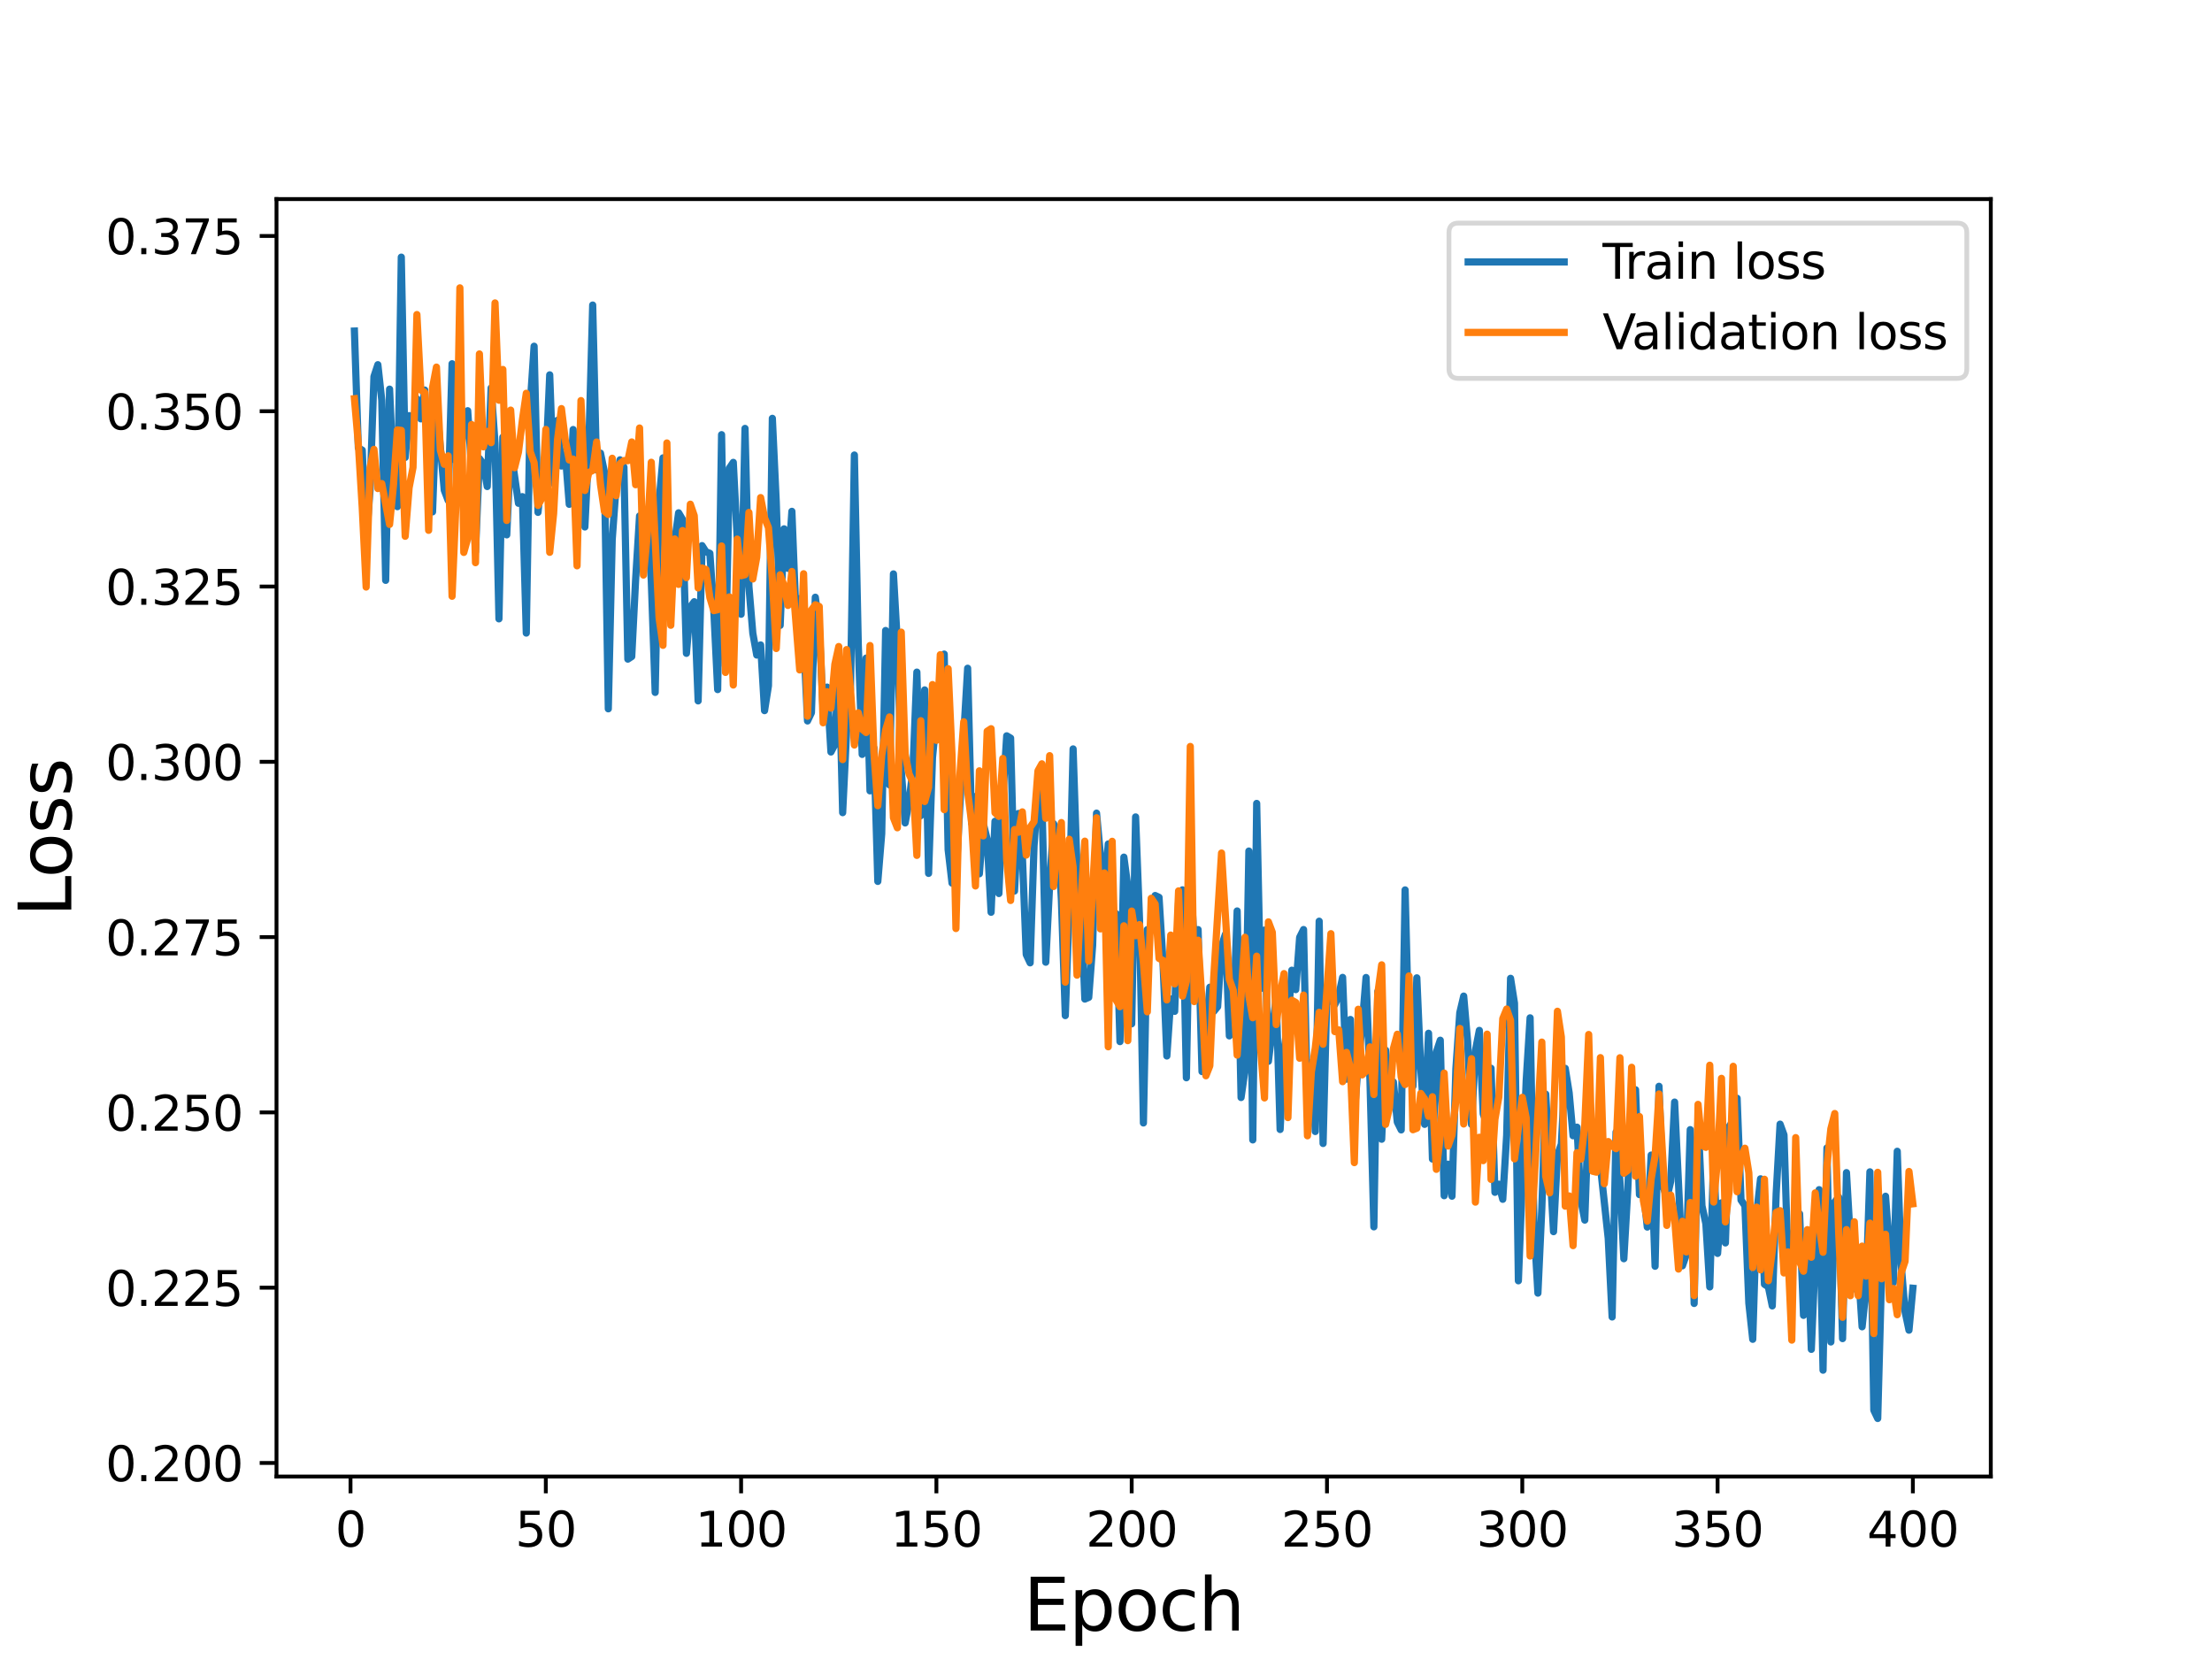 <?xml version="1.0" encoding="utf-8" standalone="no"?>
<!DOCTYPE svg PUBLIC "-//W3C//DTD SVG 1.1//EN"
  "http://www.w3.org/Graphics/SVG/1.1/DTD/svg11.dtd">
<svg height="345.6pt" version="1.1" viewBox="0 0 460.8 345.6" width="460.8pt" xmlns="http://www.w3.org/2000/svg" xmlns:xlink="http://www.w3.org/1999/xlink">
 <defs>
  <style type="text/css">*{stroke-linecap:butt;stroke-linejoin:round;}</style>
 </defs>
 <g id="figure_1">
  <g id="patch_1">
   <path d="M 0 345.6 
L 460.8 345.6 
L 460.8 0 
L 0 0 
z
" style="fill:#ffffff;"/>
  </g>
  <g id="axes_1">
   <g id="patch_2">
    <path d="M 57.6 307.584 
L 414.72 307.584 
L 414.72 41.472 
L 57.6 41.472 
z
" style="fill:#ffffff;"/>
   </g>
   <g id="matplotlib.axis_1">
    <g id="xtick_1">
     <g id="line2d_1">
      <defs>
       <path d="M 0 0 
L 0 3.5 
" id="me61d797438" style="stroke:#000000;stroke-width:0.8;"/>
      </defs>
      <g>
       <use style="stroke:#000000;stroke-width:0.8;" x="73.019" xlink:href="#me61d797438" y="307.584"/>
      </g>
     </g>
     <g id="text_1">
      <!-- 0 -->
      <g transform="translate(69.838 322.182)scale(0.1 -0.1)">
       <defs>
        <path d="M 2034 4250 
Q 1547 4250 1301 3770 
Q 1056 3291 1056 2328 
Q 1056 1369 1301 889 
Q 1547 409 2034 409 
Q 2525 409 2770 889 
Q 3016 1369 3016 2328 
Q 3016 3291 2770 3770 
Q 2525 4250 2034 4250 
z
M 2034 4750 
Q 2819 4750 3233 4129 
Q 3647 3509 3647 2328 
Q 3647 1150 3233 529 
Q 2819 -91 2034 -91 
Q 1250 -91 836 529 
Q 422 1150 422 2328 
Q 422 3509 836 4129 
Q 1250 4750 2034 4750 
z
" id="DejaVuSans-30" transform="scale(0.016)"/>
       </defs>
       <use xlink:href="#DejaVuSans-30"/>
      </g>
     </g>
    </g>
    <g id="xtick_2">
     <g id="line2d_2">
      <g>
       <use style="stroke:#000000;stroke-width:0.8;" x="113.703" xlink:href="#me61d797438" y="307.584"/>
      </g>
     </g>
     <g id="text_2">
      <!-- 50 -->
      <g transform="translate(107.34 322.182)scale(0.1 -0.1)">
       <defs>
        <path d="M 691 4666 
L 3169 4666 
L 3169 4134 
L 1269 4134 
L 1269 2991 
Q 1406 3038 1543 3061 
Q 1681 3084 1819 3084 
Q 2600 3084 3056 2656 
Q 3513 2228 3513 1497 
Q 3513 744 3044 326 
Q 2575 -91 1722 -91 
Q 1428 -91 1123 -41 
Q 819 9 494 109 
L 494 744 
Q 775 591 1075 516 
Q 1375 441 1709 441 
Q 2250 441 2565 725 
Q 2881 1009 2881 1497 
Q 2881 1984 2565 2268 
Q 2250 2553 1709 2553 
Q 1456 2553 1204 2497 
Q 953 2441 691 2322 
L 691 4666 
z
" id="DejaVuSans-35" transform="scale(0.016)"/>
       </defs>
       <use xlink:href="#DejaVuSans-35"/>
       <use x="63.623" xlink:href="#DejaVuSans-30"/>
      </g>
     </g>
    </g>
    <g id="xtick_3">
     <g id="line2d_3">
      <g>
       <use style="stroke:#000000;stroke-width:0.8;" x="154.386" xlink:href="#me61d797438" y="307.584"/>
      </g>
     </g>
     <g id="text_3">
      <!-- 100 -->
      <g transform="translate(144.842 322.182)scale(0.1 -0.1)">
       <defs>
        <path d="M 794 531 
L 1825 531 
L 1825 4091 
L 703 3866 
L 703 4441 
L 1819 4666 
L 2450 4666 
L 2450 531 
L 3481 531 
L 3481 0 
L 794 0 
L 794 531 
z
" id="DejaVuSans-31" transform="scale(0.016)"/>
       </defs>
       <use xlink:href="#DejaVuSans-31"/>
       <use x="63.623" xlink:href="#DejaVuSans-30"/>
       <use x="127.246" xlink:href="#DejaVuSans-30"/>
      </g>
     </g>
    </g>
    <g id="xtick_4">
     <g id="line2d_4">
      <g>
       <use style="stroke:#000000;stroke-width:0.8;" x="195.07" xlink:href="#me61d797438" y="307.584"/>
      </g>
     </g>
     <g id="text_4">
      <!-- 150 -->
      <g transform="translate(185.526 322.182)scale(0.1 -0.1)">
       <use xlink:href="#DejaVuSans-31"/>
       <use x="63.623" xlink:href="#DejaVuSans-35"/>
       <use x="127.246" xlink:href="#DejaVuSans-30"/>
      </g>
     </g>
    </g>
    <g id="xtick_5">
     <g id="line2d_5">
      <g>
       <use style="stroke:#000000;stroke-width:0.8;" x="235.753" xlink:href="#me61d797438" y="307.584"/>
      </g>
     </g>
     <g id="text_5">
      <!-- 200 -->
      <g transform="translate(226.209 322.182)scale(0.1 -0.1)">
       <defs>
        <path d="M 1228 531 
L 3431 531 
L 3431 0 
L 469 0 
L 469 531 
Q 828 903 1448 1529 
Q 2069 2156 2228 2338 
Q 2531 2678 2651 2914 
Q 2772 3150 2772 3378 
Q 2772 3750 2511 3984 
Q 2250 4219 1831 4219 
Q 1534 4219 1204 4116 
Q 875 4013 500 3803 
L 500 4441 
Q 881 4594 1212 4672 
Q 1544 4750 1819 4750 
Q 2544 4750 2975 4387 
Q 3406 4025 3406 3419 
Q 3406 3131 3298 2873 
Q 3191 2616 2906 2266 
Q 2828 2175 2409 1742 
Q 1991 1309 1228 531 
z
" id="DejaVuSans-32" transform="scale(0.016)"/>
       </defs>
       <use xlink:href="#DejaVuSans-32"/>
       <use x="63.623" xlink:href="#DejaVuSans-30"/>
       <use x="127.246" xlink:href="#DejaVuSans-30"/>
      </g>
     </g>
    </g>
    <g id="xtick_6">
     <g id="line2d_6">
      <g>
       <use style="stroke:#000000;stroke-width:0.8;" x="276.437" xlink:href="#me61d797438" y="307.584"/>
      </g>
     </g>
     <g id="text_6">
      <!-- 250 -->
      <g transform="translate(266.893 322.182)scale(0.1 -0.1)">
       <use xlink:href="#DejaVuSans-32"/>
       <use x="63.623" xlink:href="#DejaVuSans-35"/>
       <use x="127.246" xlink:href="#DejaVuSans-30"/>
      </g>
     </g>
    </g>
    <g id="xtick_7">
     <g id="line2d_7">
      <g>
       <use style="stroke:#000000;stroke-width:0.8;" x="317.12" xlink:href="#me61d797438" y="307.584"/>
      </g>
     </g>
     <g id="text_7">
      <!-- 300 -->
      <g transform="translate(307.576 322.182)scale(0.1 -0.1)">
       <defs>
        <path d="M 2597 2516 
Q 3050 2419 3304 2112 
Q 3559 1806 3559 1356 
Q 3559 666 3084 287 
Q 2609 -91 1734 -91 
Q 1441 -91 1130 -33 
Q 819 25 488 141 
L 488 750 
Q 750 597 1062 519 
Q 1375 441 1716 441 
Q 2309 441 2620 675 
Q 2931 909 2931 1356 
Q 2931 1769 2642 2001 
Q 2353 2234 1838 2234 
L 1294 2234 
L 1294 2753 
L 1863 2753 
Q 2328 2753 2575 2939 
Q 2822 3125 2822 3475 
Q 2822 3834 2567 4026 
Q 2313 4219 1838 4219 
Q 1578 4219 1281 4162 
Q 984 4106 628 3988 
L 628 4550 
Q 988 4650 1302 4700 
Q 1616 4750 1894 4750 
Q 2613 4750 3031 4423 
Q 3450 4097 3450 3541 
Q 3450 3153 3228 2886 
Q 3006 2619 2597 2516 
z
" id="DejaVuSans-33" transform="scale(0.016)"/>
       </defs>
       <use xlink:href="#DejaVuSans-33"/>
       <use x="63.623" xlink:href="#DejaVuSans-30"/>
       <use x="127.246" xlink:href="#DejaVuSans-30"/>
      </g>
     </g>
    </g>
    <g id="xtick_8">
     <g id="line2d_8">
      <g>
       <use style="stroke:#000000;stroke-width:0.8;" x="357.804" xlink:href="#me61d797438" y="307.584"/>
      </g>
     </g>
     <g id="text_8">
      <!-- 350 -->
      <g transform="translate(348.26 322.182)scale(0.1 -0.1)">
       <use xlink:href="#DejaVuSans-33"/>
       <use x="63.623" xlink:href="#DejaVuSans-35"/>
       <use x="127.246" xlink:href="#DejaVuSans-30"/>
      </g>
     </g>
    </g>
    <g id="xtick_9">
     <g id="line2d_9">
      <g>
       <use style="stroke:#000000;stroke-width:0.8;" x="398.487" xlink:href="#me61d797438" y="307.584"/>
      </g>
     </g>
     <g id="text_9">
      <!-- 400 -->
      <g transform="translate(388.944 322.182)scale(0.1 -0.1)">
       <defs>
        <path d="M 2419 4116 
L 825 1625 
L 2419 1625 
L 2419 4116 
z
M 2253 4666 
L 3047 4666 
L 3047 1625 
L 3713 1625 
L 3713 1100 
L 3047 1100 
L 3047 0 
L 2419 0 
L 2419 1100 
L 313 1100 
L 313 1709 
L 2253 4666 
z
" id="DejaVuSans-34" transform="scale(0.016)"/>
       </defs>
       <use xlink:href="#DejaVuSans-34"/>
       <use x="63.623" xlink:href="#DejaVuSans-30"/>
       <use x="127.246" xlink:href="#DejaVuSans-30"/>
      </g>
     </g>
    </g>
    <g id="text_10">
     <!-- Epoch -->
     <g transform="translate(213.194 339.66)scale(0.15 -0.15)">
      <defs>
       <path d="M 628 4666 
L 3578 4666 
L 3578 4134 
L 1259 4134 
L 1259 2753 
L 3481 2753 
L 3481 2222 
L 1259 2222 
L 1259 531 
L 3634 531 
L 3634 0 
L 628 0 
L 628 4666 
z
" id="DejaVuSans-45" transform="scale(0.016)"/>
       <path d="M 1159 525 
L 1159 -1331 
L 581 -1331 
L 581 3500 
L 1159 3500 
L 1159 2969 
Q 1341 3281 1617 3432 
Q 1894 3584 2278 3584 
Q 2916 3584 3314 3078 
Q 3713 2572 3713 1747 
Q 3713 922 3314 415 
Q 2916 -91 2278 -91 
Q 1894 -91 1617 61 
Q 1341 213 1159 525 
z
M 3116 1747 
Q 3116 2381 2855 2742 
Q 2594 3103 2138 3103 
Q 1681 3103 1420 2742 
Q 1159 2381 1159 1747 
Q 1159 1113 1420 752 
Q 1681 391 2138 391 
Q 2594 391 2855 752 
Q 3116 1113 3116 1747 
z
" id="DejaVuSans-70" transform="scale(0.016)"/>
       <path d="M 1959 3097 
Q 1497 3097 1228 2736 
Q 959 2375 959 1747 
Q 959 1119 1226 758 
Q 1494 397 1959 397 
Q 2419 397 2687 759 
Q 2956 1122 2956 1747 
Q 2956 2369 2687 2733 
Q 2419 3097 1959 3097 
z
M 1959 3584 
Q 2709 3584 3137 3096 
Q 3566 2609 3566 1747 
Q 3566 888 3137 398 
Q 2709 -91 1959 -91 
Q 1206 -91 779 398 
Q 353 888 353 1747 
Q 353 2609 779 3096 
Q 1206 3584 1959 3584 
z
" id="DejaVuSans-6f" transform="scale(0.016)"/>
       <path d="M 3122 3366 
L 3122 2828 
Q 2878 2963 2633 3030 
Q 2388 3097 2138 3097 
Q 1578 3097 1268 2742 
Q 959 2388 959 1747 
Q 959 1106 1268 751 
Q 1578 397 2138 397 
Q 2388 397 2633 464 
Q 2878 531 3122 666 
L 3122 134 
Q 2881 22 2623 -34 
Q 2366 -91 2075 -91 
Q 1284 -91 818 406 
Q 353 903 353 1747 
Q 353 2603 823 3093 
Q 1294 3584 2113 3584 
Q 2378 3584 2631 3529 
Q 2884 3475 3122 3366 
z
" id="DejaVuSans-63" transform="scale(0.016)"/>
       <path d="M 3513 2113 
L 3513 0 
L 2938 0 
L 2938 2094 
Q 2938 2591 2744 2837 
Q 2550 3084 2163 3084 
Q 1697 3084 1428 2787 
Q 1159 2491 1159 1978 
L 1159 0 
L 581 0 
L 581 4863 
L 1159 4863 
L 1159 2956 
Q 1366 3272 1645 3428 
Q 1925 3584 2291 3584 
Q 2894 3584 3203 3211 
Q 3513 2838 3513 2113 
z
" id="DejaVuSans-68" transform="scale(0.016)"/>
      </defs>
      <use xlink:href="#DejaVuSans-45"/>
      <use x="63.184" xlink:href="#DejaVuSans-70"/>
      <use x="126.66" xlink:href="#DejaVuSans-6f"/>
      <use x="187.842" xlink:href="#DejaVuSans-63"/>
      <use x="242.822" xlink:href="#DejaVuSans-68"/>
     </g>
    </g>
   </g>
   <g id="matplotlib.axis_2">
    <g id="ytick_1">
     <g id="line2d_10">
      <defs>
       <path d="M 0 0 
L -3.5 0 
" id="m466c35be04" style="stroke:#000000;stroke-width:0.8;"/>
      </defs>
      <g>
       <use style="stroke:#000000;stroke-width:0.8;" x="57.6" xlink:href="#m466c35be04" y="304.763"/>
      </g>
     </g>
     <g id="text_11">
      <!-- 0.200 -->
      <g transform="translate(21.972 308.562)scale(0.1 -0.1)">
       <defs>
        <path d="M 684 794 
L 1344 794 
L 1344 0 
L 684 0 
L 684 794 
z
" id="DejaVuSans-2e" transform="scale(0.016)"/>
       </defs>
       <use xlink:href="#DejaVuSans-30"/>
       <use x="63.623" xlink:href="#DejaVuSans-2e"/>
       <use x="95.41" xlink:href="#DejaVuSans-32"/>
       <use x="159.033" xlink:href="#DejaVuSans-30"/>
       <use x="222.656" xlink:href="#DejaVuSans-30"/>
      </g>
     </g>
    </g>
    <g id="ytick_2">
     <g id="line2d_11">
      <g>
       <use style="stroke:#000000;stroke-width:0.8;" x="57.6" xlink:href="#m466c35be04" y="268.247"/>
      </g>
     </g>
     <g id="text_12">
      <!-- 0.225 -->
      <g transform="translate(21.972 272.046)scale(0.1 -0.1)">
       <use xlink:href="#DejaVuSans-30"/>
       <use x="63.623" xlink:href="#DejaVuSans-2e"/>
       <use x="95.41" xlink:href="#DejaVuSans-32"/>
       <use x="159.033" xlink:href="#DejaVuSans-32"/>
       <use x="222.656" xlink:href="#DejaVuSans-35"/>
      </g>
     </g>
    </g>
    <g id="ytick_3">
     <g id="line2d_12">
      <g>
       <use style="stroke:#000000;stroke-width:0.8;" x="57.6" xlink:href="#m466c35be04" y="231.731"/>
      </g>
     </g>
     <g id="text_13">
      <!-- 0.250 -->
      <g transform="translate(21.972 235.531)scale(0.1 -0.1)">
       <use xlink:href="#DejaVuSans-30"/>
       <use x="63.623" xlink:href="#DejaVuSans-2e"/>
       <use x="95.41" xlink:href="#DejaVuSans-32"/>
       <use x="159.033" xlink:href="#DejaVuSans-35"/>
       <use x="222.656" xlink:href="#DejaVuSans-30"/>
      </g>
     </g>
    </g>
    <g id="ytick_4">
     <g id="line2d_13">
      <g>
       <use style="stroke:#000000;stroke-width:0.8;" x="57.6" xlink:href="#m466c35be04" y="195.216"/>
      </g>
     </g>
     <g id="text_14">
      <!-- 0.275 -->
      <g transform="translate(21.972 199.015)scale(0.1 -0.1)">
       <defs>
        <path d="M 525 4666 
L 3525 4666 
L 3525 4397 
L 1831 0 
L 1172 0 
L 2766 4134 
L 525 4134 
L 525 4666 
z
" id="DejaVuSans-37" transform="scale(0.016)"/>
       </defs>
       <use xlink:href="#DejaVuSans-30"/>
       <use x="63.623" xlink:href="#DejaVuSans-2e"/>
       <use x="95.41" xlink:href="#DejaVuSans-32"/>
       <use x="159.033" xlink:href="#DejaVuSans-37"/>
       <use x="222.656" xlink:href="#DejaVuSans-35"/>
      </g>
     </g>
    </g>
    <g id="ytick_5">
     <g id="line2d_14">
      <g>
       <use style="stroke:#000000;stroke-width:0.8;" x="57.6" xlink:href="#m466c35be04" y="158.7"/>
      </g>
     </g>
     <g id="text_15">
      <!-- 0.300 -->
      <g transform="translate(21.972 162.499)scale(0.1 -0.1)">
       <use xlink:href="#DejaVuSans-30"/>
       <use x="63.623" xlink:href="#DejaVuSans-2e"/>
       <use x="95.41" xlink:href="#DejaVuSans-33"/>
       <use x="159.033" xlink:href="#DejaVuSans-30"/>
       <use x="222.656" xlink:href="#DejaVuSans-30"/>
      </g>
     </g>
    </g>
    <g id="ytick_6">
     <g id="line2d_15">
      <g>
       <use style="stroke:#000000;stroke-width:0.8;" x="57.6" xlink:href="#m466c35be04" y="122.185"/>
      </g>
     </g>
     <g id="text_16">
      <!-- 0.325 -->
      <g transform="translate(21.972 125.984)scale(0.1 -0.1)">
       <use xlink:href="#DejaVuSans-30"/>
       <use x="63.623" xlink:href="#DejaVuSans-2e"/>
       <use x="95.41" xlink:href="#DejaVuSans-33"/>
       <use x="159.033" xlink:href="#DejaVuSans-32"/>
       <use x="222.656" xlink:href="#DejaVuSans-35"/>
      </g>
     </g>
    </g>
    <g id="ytick_7">
     <g id="line2d_16">
      <g>
       <use style="stroke:#000000;stroke-width:0.8;" x="57.6" xlink:href="#m466c35be04" y="85.669"/>
      </g>
     </g>
     <g id="text_17">
      <!-- 0.350 -->
      <g transform="translate(21.972 89.468)scale(0.1 -0.1)">
       <use xlink:href="#DejaVuSans-30"/>
       <use x="63.623" xlink:href="#DejaVuSans-2e"/>
       <use x="95.41" xlink:href="#DejaVuSans-33"/>
       <use x="159.033" xlink:href="#DejaVuSans-35"/>
       <use x="222.656" xlink:href="#DejaVuSans-30"/>
      </g>
     </g>
    </g>
    <g id="ytick_8">
     <g id="line2d_17">
      <g>
       <use style="stroke:#000000;stroke-width:0.8;" x="57.6" xlink:href="#m466c35be04" y="49.153"/>
      </g>
     </g>
     <g id="text_18">
      <!-- 0.375 -->
      <g transform="translate(21.972 52.953)scale(0.1 -0.1)">
       <use xlink:href="#DejaVuSans-30"/>
       <use x="63.623" xlink:href="#DejaVuSans-2e"/>
       <use x="95.41" xlink:href="#DejaVuSans-33"/>
       <use x="159.033" xlink:href="#DejaVuSans-37"/>
       <use x="222.656" xlink:href="#DejaVuSans-35"/>
      </g>
     </g>
    </g>
    <g id="text_19">
     <!-- Loss -->
     <g transform="translate(14.852 190.979)rotate(-90)scale(0.15 -0.15)">
      <defs>
       <path d="M 628 4666 
L 1259 4666 
L 1259 531 
L 3531 531 
L 3531 0 
L 628 0 
L 628 4666 
z
" id="DejaVuSans-4c" transform="scale(0.016)"/>
       <path d="M 2834 3397 
L 2834 2853 
Q 2591 2978 2328 3040 
Q 2066 3103 1784 3103 
Q 1356 3103 1142 2972 
Q 928 2841 928 2578 
Q 928 2378 1081 2264 
Q 1234 2150 1697 2047 
L 1894 2003 
Q 2506 1872 2764 1633 
Q 3022 1394 3022 966 
Q 3022 478 2636 193 
Q 2250 -91 1575 -91 
Q 1294 -91 989 -36 
Q 684 19 347 128 
L 347 722 
Q 666 556 975 473 
Q 1284 391 1588 391 
Q 1994 391 2212 530 
Q 2431 669 2431 922 
Q 2431 1156 2273 1281 
Q 2116 1406 1581 1522 
L 1381 1569 
Q 847 1681 609 1914 
Q 372 2147 372 2553 
Q 372 3047 722 3315 
Q 1072 3584 1716 3584 
Q 2034 3584 2315 3537 
Q 2597 3491 2834 3397 
z
" id="DejaVuSans-73" transform="scale(0.016)"/>
      </defs>
      <use xlink:href="#DejaVuSans-4c"/>
      <use x="53.963" xlink:href="#DejaVuSans-6f"/>
      <use x="115.145" xlink:href="#DejaVuSans-73"/>
      <use x="167.244" xlink:href="#DejaVuSans-73"/>
     </g>
    </g>
   </g>
   <g id="line2d_18">
    <path clip-path="url(#p8c84dfd791)" d="M 73.833 68.963 
L 74.646 93.301 
L 75.46 93.781 
L 76.274 112.784 
L 77.087 102.076 
L 77.901 78.443 
L 78.715 75.972 
L 79.528 83.365 
L 80.342 120.898 
L 81.156 81.066 
L 81.969 99.415 
L 82.783 105.544 
L 83.597 53.568 
L 84.41 95.291 
L 85.224 86.582 
L 86.038 88.19 
L 86.851 83.083 
L 87.665 87.253 
L 88.479 81.255 
L 89.292 96.958 
L 90.106 106.633 
L 90.92 84.12 
L 92.547 102.118 
L 93.361 104.257 
L 94.174 75.776 
L 94.988 95.99 
L 95.802 96.547 
L 96.616 88.285 
L 97.429 85.562 
L 98.243 97.468 
L 99.057 114.921 
L 99.87 95.522 
L 100.684 96.624 
L 101.498 101.352 
L 102.311 80.825 
L 103.125 92.352 
L 103.939 128.918 
L 104.752 91.069 
L 105.566 111.422 
L 106.38 93.495 
L 108.007 104.844 
L 108.821 103.462 
L 109.634 131.882 
L 110.448 84.304 
L 111.262 72.126 
L 112.075 106.733 
L 112.889 98.779 
L 113.703 96.682 
L 114.516 78.088 
L 115.33 100.713 
L 116.144 87.557 
L 116.957 97.085 
L 117.771 94.694 
L 118.585 105.058 
L 119.398 89.48 
L 120.212 105.12 
L 121.026 99.172 
L 121.839 109.776 
L 122.653 93.044 
L 123.467 63.545 
L 124.28 97.883 
L 125.094 94.402 
L 125.908 98.297 
L 126.721 147.66 
L 127.535 112.389 
L 128.349 101.223 
L 129.162 95.787 
L 129.976 97.311 
L 130.79 137.306 
L 131.603 136.773 
L 132.417 120.658 
L 133.231 107.472 
L 134.044 116.515 
L 134.858 107.022 
L 135.672 120.868 
L 136.485 144.242 
L 137.299 104.411 
L 138.113 95.385 
L 138.926 114.018 
L 139.74 124.131 
L 140.554 112.718 
L 141.367 106.827 
L 142.181 108.204 
L 142.995 136.101 
L 143.808 126.453 
L 144.622 125.351 
L 145.436 146.009 
L 146.249 113.664 
L 147.063 114.945 
L 147.877 115.267 
L 148.69 127.064 
L 149.504 143.654 
L 150.318 90.549 
L 151.131 138.731 
L 151.945 97.522 
L 152.759 96.32 
L 154.386 127.957 
L 155.2 89.248 
L 156.013 122.202 
L 156.827 131.908 
L 157.641 136.456 
L 158.454 134.353 
L 159.268 148.038 
L 160.082 142.858 
L 160.895 87.149 
L 161.709 104.603 
L 162.523 130.276 
L 163.336 110.165 
L 164.15 118.393 
L 164.964 106.521 
L 165.777 127.291 
L 166.591 124.714 
L 167.405 133.054 
L 168.219 150.187 
L 169.032 148.473 
L 169.846 124.417 
L 170.66 130.585 
L 171.473 147.798 
L 172.287 143.136 
L 173.101 156.656 
L 173.914 155.09 
L 174.728 137.121 
L 175.542 169.289 
L 176.355 152.497 
L 177.169 143.654 
L 177.983 94.791 
L 178.796 134.369 
L 179.61 157.157 
L 180.424 137.097 
L 181.237 164.748 
L 182.051 155.79 
L 182.865 183.611 
L 183.678 173.681 
L 184.492 131.347 
L 185.306 163.517 
L 186.119 119.555 
L 186.933 133.875 
L 187.747 160.404 
L 188.56 171.434 
L 189.374 167.037 
L 190.188 160.178 
L 191.001 140.013 
L 191.815 169.924 
L 192.629 143.72 
L 193.442 181.939 
L 194.256 157.827 
L 195.07 149.43 
L 195.883 145.918 
L 196.697 136.26 
L 197.511 176.976 
L 198.324 183.967 
L 199.138 182.818 
L 200.765 153.104 
L 201.579 139.207 
L 202.393 171.471 
L 203.206 165.935 
L 204.02 182.026 
L 204.834 171.546 
L 205.647 174.857 
L 206.461 190.041 
L 207.275 171.083 
L 208.088 186.138 
L 208.902 166.118 
L 209.716 153.284 
L 210.529 153.761 
L 211.343 185.614 
L 212.157 169.461 
L 212.97 178.089 
L 213.784 198.839 
L 214.598 200.576 
L 215.411 176.205 
L 216.225 164.529 
L 217.039 166.059 
L 217.852 200.444 
L 218.666 184.22 
L 219.48 171.589 
L 220.293 173.079 
L 221.107 187.451 
L 221.921 211.569 
L 222.734 188.9 
L 223.548 156.013 
L 224.362 180.764 
L 225.175 187.424 
L 225.989 208.124 
L 226.803 207.773 
L 227.616 196.93 
L 228.43 169.392 
L 229.244 178.16 
L 230.057 185.367 
L 230.871 175.807 
L 231.685 202.319 
L 232.498 190.335 
L 233.312 216.986 
L 234.126 178.559 
L 234.939 184.667 
L 235.753 213.279 
L 236.567 170.179 
L 237.381 191.52 
L 238.194 233.933 
L 239.008 193.653 
L 239.822 193.59 
L 240.635 186.552 
L 241.449 186.933 
L 242.263 200.24 
L 243.076 219.981 
L 243.89 208.084 
L 244.704 210.685 
L 245.517 188.047 
L 246.331 185.368 
L 247.145 224.517 
L 247.958 181.537 
L 248.772 196.553 
L 249.586 193.654 
L 250.399 223.23 
L 251.213 215.16 
L 252.027 205.652 
L 252.84 210.708 
L 253.654 209.718 
L 254.468 197.057 
L 255.281 194.616 
L 256.095 215.793 
L 256.909 213.142 
L 257.722 189.768 
L 258.536 228.632 
L 259.35 222.979 
L 260.163 177.292 
L 260.977 237.463 
L 261.791 167.367 
L 262.604 205.946 
L 263.418 193.755 
L 264.232 221.088 
L 265.859 207.807 
L 266.673 235.29 
L 267.486 218.807 
L 268.3 212.639 
L 269.114 202.114 
L 269.927 206.154 
L 270.741 195.267 
L 271.555 193.642 
L 272.368 230.833 
L 273.182 221.381 
L 273.996 235.713 
L 274.809 191.903 
L 275.623 238.209 
L 276.437 206.007 
L 277.25 208.217 
L 278.064 209.281 
L 278.878 207.412 
L 279.691 203.611 
L 280.505 224.807 
L 281.319 212.378 
L 282.132 232.224 
L 282.946 221.472 
L 283.76 213.611 
L 284.573 203.632 
L 285.387 225.003 
L 286.201 255.575 
L 287.014 206.557 
L 287.828 237.324 
L 288.642 218.76 
L 289.455 226.28 
L 290.269 225.391 
L 291.083 233.748 
L 291.896 235.381 
L 292.71 185.384 
L 293.524 217.296 
L 294.337 226.285 
L 295.151 203.702 
L 295.965 222.475 
L 296.778 234.221 
L 297.592 215.25 
L 298.406 241.449 
L 299.219 219.18 
L 300.033 216.698 
L 300.847 249.086 
L 301.66 242.522 
L 302.474 249.19 
L 303.288 222.643 
L 304.101 210.969 
L 304.915 207.506 
L 305.729 216.971 
L 306.543 234.246 
L 307.356 218.864 
L 308.17 214.649 
L 308.984 232.041 
L 309.797 234.361 
L 310.611 222.537 
L 311.425 248.382 
L 312.238 246.689 
L 313.052 249.835 
L 313.866 236.507 
L 314.679 203.8 
L 315.493 208.984 
L 316.307 266.813 
L 317.934 225.112 
L 318.748 212.032 
L 319.561 255.327 
L 320.375 269.381 
L 321.189 251.732 
L 322.002 227.923 
L 323.63 256.575 
L 324.443 240.678 
L 325.257 238.315 
L 326.071 222.562 
L 326.884 227.659 
L 327.698 236.598 
L 328.512 234.809 
L 329.325 250.034 
L 330.139 254.168 
L 330.953 230.763 
L 331.766 237.001 
L 332.58 235.43 
L 335.021 257.961 
L 335.835 274.349 
L 336.648 235.844 
L 337.462 246.123 
L 338.276 262.213 
L 339.089 248.026 
L 339.903 228.594 
L 340.717 227.019 
L 341.53 248.864 
L 342.344 248.13 
L 343.158 255.619 
L 343.971 240.624 
L 344.785 263.784 
L 345.599 226.296 
L 346.412 246.944 
L 347.226 249.607 
L 348.04 246.091 
L 348.853 229.585 
L 350.481 263.692 
L 351.294 261.347 
L 352.108 235.327 
L 352.922 271.535 
L 353.735 233.045 
L 354.549 251.179 
L 355.363 254.93 
L 356.176 268.092 
L 356.99 240.813 
L 357.804 261.109 
L 358.617 250.57 
L 359.431 258.924 
L 360.245 234.638 
L 361.058 233.45 
L 361.872 228.786 
L 362.686 249.993 
L 363.499 251.183 
L 364.313 271.473 
L 365.127 279 
L 365.94 252.874 
L 366.754 245.567 
L 367.568 267.533 
L 368.381 268.069 
L 369.195 272.046 
L 370.009 248.667 
L 370.822 234.18 
L 371.636 236.421 
L 372.45 262.05 
L 373.263 261.543 
L 374.077 253.436 
L 374.891 252.86 
L 375.704 274.012 
L 376.518 258.121 
L 377.332 281.093 
L 378.146 261.764 
L 378.959 247.829 
L 379.773 285.435 
L 380.587 239.139 
L 381.4 279.556 
L 382.214 250.385 
L 383.028 249.377 
L 383.841 278.857 
L 384.655 244.28 
L 385.469 258.389 
L 386.282 268.48 
L 387.096 263.975 
L 387.91 276.392 
L 388.723 268.664 
L 389.537 244.115 
L 390.351 293.773 
L 391.164 295.488 
L 391.978 264.958 
L 392.792 249.202 
L 393.605 259.972 
L 394.419 267.195 
L 395.233 239.83 
L 396.046 263.353 
L 396.86 273.231 
L 397.674 277.103 
L 398.487 268.365 
L 398.487 268.365 
" style="fill:none;stroke:#1f77b4;stroke-linecap:square;stroke-width:1.5;"/>
   </g>
   <g id="line2d_19">
    <path clip-path="url(#p8c84dfd791)" d="M 73.833 83.06 
L 74.646 92.485 
L 75.46 105.769 
L 76.274 122.289 
L 77.087 97.397 
L 77.901 93.607 
L 78.715 101.779 
L 79.528 100.745 
L 81.156 109.246 
L 81.969 101.001 
L 82.783 89.569 
L 83.597 89.663 
L 84.41 111.718 
L 85.224 101.604 
L 86.038 97.374 
L 86.851 65.525 
L 87.665 81.248 
L 88.479 81.765 
L 89.292 110.478 
L 90.106 80.743 
L 90.92 76.476 
L 91.733 93.8 
L 92.547 96.723 
L 93.361 94.962 
L 94.174 124.214 
L 94.988 104.994 
L 95.802 59.965 
L 96.616 115.08 
L 97.429 112.158 
L 98.243 88.429 
L 99.057 117.215 
L 99.87 73.732 
L 100.684 93.089 
L 101.498 89.866 
L 102.311 92.221 
L 103.125 63.105 
L 103.939 83.376 
L 104.752 76.964 
L 105.566 108.419 
L 106.38 85.434 
L 107.193 97.435 
L 108.007 94.168 
L 108.821 87.525 
L 109.634 81.931 
L 110.448 94.091 
L 111.262 96.364 
L 112.075 105.287 
L 112.889 103.777 
L 113.703 89.462 
L 114.516 115.056 
L 115.33 106.999 
L 116.144 91.591 
L 116.957 85.117 
L 117.771 91.762 
L 118.585 95.816 
L 119.398 95.64 
L 120.212 117.868 
L 121.026 83.449 
L 121.839 102.175 
L 122.653 98.436 
L 123.467 98.004 
L 124.28 92.083 
L 125.094 100.911 
L 125.908 106.486 
L 126.721 107.171 
L 127.535 95.461 
L 128.349 103.265 
L 129.162 96.579 
L 129.976 95.944 
L 130.79 95.968 
L 131.603 92.067 
L 132.417 100.979 
L 133.231 89.161 
L 134.044 119.796 
L 134.858 111.137 
L 135.672 96.3 
L 137.299 128.68 
L 138.113 134.43 
L 138.926 92.277 
L 139.74 130.256 
L 140.554 112.277 
L 141.367 121.743 
L 142.181 110.529 
L 142.995 120.342 
L 143.808 105.032 
L 144.622 107.423 
L 145.436 122.481 
L 146.249 118.321 
L 147.063 118.637 
L 147.877 124.486 
L 148.69 127.204 
L 149.504 127.014 
L 150.318 113.742 
L 151.131 140.08 
L 151.945 124.348 
L 152.759 142.7 
L 153.572 112.306 
L 154.386 119.924 
L 155.2 119.715 
L 156.013 106.759 
L 156.827 120.611 
L 157.641 116.108 
L 158.454 103.654 
L 159.268 107.873 
L 160.082 109.913 
L 160.895 120.743 
L 161.709 135.097 
L 162.523 119.738 
L 163.336 122.014 
L 164.15 126.125 
L 164.964 119.055 
L 166.591 139.561 
L 167.405 119.523 
L 168.219 149.194 
L 169.032 127.087 
L 169.846 125.982 
L 170.66 126.341 
L 171.473 150.574 
L 172.287 144.098 
L 173.101 147.511 
L 173.914 138.39 
L 174.728 134.681 
L 175.542 158.235 
L 176.355 135.322 
L 177.169 143.506 
L 177.983 155.203 
L 178.796 148.488 
L 179.61 151.897 
L 180.424 152.592 
L 181.237 134.475 
L 182.051 156.739 
L 182.865 167.838 
L 183.678 157.318 
L 184.492 152.072 
L 185.306 149.354 
L 186.119 170.359 
L 186.933 172.444 
L 187.747 131.691 
L 188.56 157.056 
L 189.374 161.235 
L 190.188 162.976 
L 191.001 178.192 
L 191.815 150.144 
L 192.629 166.968 
L 193.442 164.045 
L 194.256 142.607 
L 195.07 154.228 
L 195.883 136.377 
L 196.697 168.67 
L 197.511 139.304 
L 198.324 157.3 
L 199.138 193.429 
L 199.952 161.609 
L 200.765 150.357 
L 201.579 164.92 
L 202.393 171.233 
L 203.206 184.563 
L 204.02 160.576 
L 204.834 174.127 
L 205.647 152.333 
L 206.461 151.802 
L 207.275 169.307 
L 208.088 170.062 
L 208.902 158.003 
L 209.716 179.196 
L 210.529 187.586 
L 211.343 172.812 
L 212.157 173.369 
L 212.97 169.127 
L 213.784 178.128 
L 214.598 172.334 
L 215.411 171.15 
L 216.225 160.576 
L 217.039 159.115 
L 217.852 170.457 
L 218.666 157.42 
L 219.48 184.671 
L 220.293 176.517 
L 221.107 171.357 
L 221.921 204.601 
L 222.734 174.835 
L 223.548 180.591 
L 224.362 203.145 
L 225.175 187.568 
L 225.989 175.229 
L 226.803 200.203 
L 228.43 170.354 
L 229.244 193.509 
L 230.057 181.852 
L 230.871 218.066 
L 231.685 175.257 
L 232.498 208.315 
L 233.312 209.709 
L 234.126 192.86 
L 234.939 216.787 
L 235.753 189.797 
L 236.567 194.912 
L 237.381 192.613 
L 238.194 200.558 
L 239.008 210.777 
L 239.822 187.126 
L 240.635 188.321 
L 241.449 199.657 
L 242.263 200.078 
L 243.076 208.298 
L 243.89 194.793 
L 244.704 204.969 
L 245.517 185.587 
L 246.331 207.514 
L 247.145 204.416 
L 247.958 155.499 
L 248.772 208.649 
L 249.586 195.862 
L 250.399 208.463 
L 251.213 224.104 
L 252.027 222.024 
L 252.84 203.618 
L 254.468 177.7 
L 256.095 204.005 
L 256.909 206.31 
L 257.722 219.798 
L 259.35 195.252 
L 260.163 207.439 
L 260.977 212.015 
L 261.791 199.189 
L 262.604 218.448 
L 263.418 228.719 
L 264.232 192.04 
L 265.045 194.212 
L 265.859 213.437 
L 266.673 207.092 
L 267.486 202.816 
L 268.3 232.816 
L 269.114 208.368 
L 269.927 208.828 
L 270.741 220.452 
L 271.555 207.295 
L 272.368 236.608 
L 273.182 223.289 
L 273.996 218.317 
L 274.809 210.883 
L 275.623 217.534 
L 277.25 194.501 
L 278.064 214.906 
L 278.878 214.533 
L 279.691 225.335 
L 280.505 219.234 
L 281.319 222.477 
L 282.132 242.195 
L 282.946 210.25 
L 283.76 223.92 
L 284.573 223.124 
L 285.387 218.088 
L 286.201 228.008 
L 287.014 206.994 
L 287.828 200.99 
L 288.642 234.224 
L 289.455 230.743 
L 290.269 218.436 
L 291.083 215.45 
L 291.896 224.385 
L 292.71 225.931 
L 293.524 203.311 
L 294.337 235.344 
L 295.151 235.027 
L 295.965 227.787 
L 296.778 228.923 
L 297.592 232.546 
L 298.406 228.479 
L 299.219 243.593 
L 300.033 236.671 
L 300.847 223.545 
L 301.66 238.745 
L 302.474 236.451 
L 303.288 229.229 
L 304.101 214.249 
L 304.915 234.146 
L 305.729 227.869 
L 306.543 220.555 
L 307.356 250.426 
L 308.17 236.912 
L 308.984 241.784 
L 309.797 215.43 
L 310.611 245.684 
L 311.425 233.155 
L 312.238 228.54 
L 313.052 212.204 
L 313.866 210.202 
L 314.679 212.574 
L 315.493 241.413 
L 317.12 228.596 
L 317.934 232.898 
L 318.748 261.654 
L 321.189 217.085 
L 322.002 245.037 
L 322.816 248.504 
L 323.63 232.918 
L 324.443 210.664 
L 325.257 216.03 
L 326.071 251.267 
L 326.884 249.133 
L 327.698 259.49 
L 328.512 240.133 
L 329.325 241.46 
L 330.139 234.296 
L 330.953 215.502 
L 331.766 243.988 
L 332.58 244.184 
L 333.394 220.325 
L 334.207 246.584 
L 335.021 237.803 
L 335.835 238.7 
L 336.648 239.288 
L 337.462 220.35 
L 338.276 244.406 
L 339.089 243.803 
L 339.903 222.333 
L 340.717 245.027 
L 341.53 232.598 
L 342.344 250.097 
L 343.158 254.376 
L 343.971 245.521 
L 344.785 240.807 
L 345.599 227.892 
L 347.226 255.275 
L 348.04 248.949 
L 348.853 253.805 
L 349.667 264.372 
L 350.481 254.415 
L 351.294 260.801 
L 352.108 250.493 
L 352.922 269.9 
L 353.735 230.06 
L 354.549 238.617 
L 355.363 239.015 
L 356.176 221.904 
L 356.99 250.414 
L 357.804 241.379 
L 358.617 224.639 
L 359.431 254.547 
L 360.245 247.891 
L 361.058 222.129 
L 361.872 248.26 
L 362.686 240.836 
L 363.499 239.193 
L 364.313 244.321 
L 365.127 264.045 
L 365.94 251.467 
L 366.754 264.529 
L 367.568 245.662 
L 368.381 266.797 
L 369.195 260.528 
L 370.009 252.563 
L 370.822 252.205 
L 371.636 265.18 
L 372.45 260.797 
L 373.263 279.17 
L 374.077 236.986 
L 374.891 262.818 
L 375.704 264.819 
L 376.518 256.153 
L 377.332 261.904 
L 378.146 248.496 
L 378.959 255.343 
L 379.773 260.87 
L 380.587 242.844 
L 381.4 235.161 
L 382.214 231.963 
L 383.028 256.773 
L 383.841 274.416 
L 384.655 256.147 
L 385.469 269.919 
L 386.282 254.517 
L 387.096 269.918 
L 387.91 259.591 
L 388.723 265.839 
L 389.537 254.794 
L 390.351 277.805 
L 391.164 244.213 
L 391.978 266.397 
L 392.792 257.122 
L 393.605 270.762 
L 394.419 268.414 
L 395.233 273.881 
L 396.046 265.146 
L 396.86 262.755 
L 397.674 244.039 
L 398.487 250.773 
L 398.487 250.773 
" style="fill:none;stroke:#ff7f0e;stroke-linecap:square;stroke-width:1.5;"/>
   </g>
   <g id="patch_3">
    <path d="M 57.6 307.584 
L 57.6 41.472 
" style="fill:none;stroke:#000000;stroke-linecap:square;stroke-linejoin:miter;stroke-width:0.8;"/>
   </g>
   <g id="patch_4">
    <path d="M 414.72 307.584 
L 414.72 41.472 
" style="fill:none;stroke:#000000;stroke-linecap:square;stroke-linejoin:miter;stroke-width:0.8;"/>
   </g>
   <g id="patch_5">
    <path d="M 57.6 307.584 
L 414.72 307.584 
" style="fill:none;stroke:#000000;stroke-linecap:square;stroke-linejoin:miter;stroke-width:0.8;"/>
   </g>
   <g id="patch_6">
    <path d="M 57.6 41.472 
L 414.72 41.472 
" style="fill:none;stroke:#000000;stroke-linecap:square;stroke-linejoin:miter;stroke-width:0.8;"/>
   </g>
   <g id="legend_1">
    <g id="patch_7">
     <path d="M 303.845 78.828 
L 407.72 78.828 
Q 409.72 78.828 409.72 76.828 
L 409.72 48.472 
Q 409.72 46.472 407.72 46.472 
L 303.845 46.472 
Q 301.845 46.472 301.845 48.472 
L 301.845 76.828 
Q 301.845 78.828 303.845 78.828 
z
" style="fill:#ffffff;opacity:0.8;stroke:#cccccc;stroke-linejoin:miter;"/>
    </g>
    <g id="line2d_20">
     <path d="M 305.845 54.57 
L 325.845 54.57 
" style="fill:none;stroke:#1f77b4;stroke-linecap:square;stroke-width:1.5;"/>
    </g>
    <g id="line2d_21"/>
    <g id="text_20">
     <!-- Train loss -->
     <g transform="translate(333.845 58.07)scale(0.1 -0.1)">
      <defs>
       <path d="M -19 4666 
L 3928 4666 
L 3928 4134 
L 2272 4134 
L 2272 0 
L 1638 0 
L 1638 4134 
L -19 4134 
L -19 4666 
z
" id="DejaVuSans-54" transform="scale(0.016)"/>
       <path d="M 2631 2963 
Q 2534 3019 2420 3045 
Q 2306 3072 2169 3072 
Q 1681 3072 1420 2755 
Q 1159 2438 1159 1844 
L 1159 0 
L 581 0 
L 581 3500 
L 1159 3500 
L 1159 2956 
Q 1341 3275 1631 3429 
Q 1922 3584 2338 3584 
Q 2397 3584 2469 3576 
Q 2541 3569 2628 3553 
L 2631 2963 
z
" id="DejaVuSans-72" transform="scale(0.016)"/>
       <path d="M 2194 1759 
Q 1497 1759 1228 1600 
Q 959 1441 959 1056 
Q 959 750 1161 570 
Q 1363 391 1709 391 
Q 2188 391 2477 730 
Q 2766 1069 2766 1631 
L 2766 1759 
L 2194 1759 
z
M 3341 1997 
L 3341 0 
L 2766 0 
L 2766 531 
Q 2569 213 2275 61 
Q 1981 -91 1556 -91 
Q 1019 -91 701 211 
Q 384 513 384 1019 
Q 384 1609 779 1909 
Q 1175 2209 1959 2209 
L 2766 2209 
L 2766 2266 
Q 2766 2663 2505 2880 
Q 2244 3097 1772 3097 
Q 1472 3097 1187 3025 
Q 903 2953 641 2809 
L 641 3341 
Q 956 3463 1253 3523 
Q 1550 3584 1831 3584 
Q 2591 3584 2966 3190 
Q 3341 2797 3341 1997 
z
" id="DejaVuSans-61" transform="scale(0.016)"/>
       <path d="M 603 3500 
L 1178 3500 
L 1178 0 
L 603 0 
L 603 3500 
z
M 603 4863 
L 1178 4863 
L 1178 4134 
L 603 4134 
L 603 4863 
z
" id="DejaVuSans-69" transform="scale(0.016)"/>
       <path d="M 3513 2113 
L 3513 0 
L 2938 0 
L 2938 2094 
Q 2938 2591 2744 2837 
Q 2550 3084 2163 3084 
Q 1697 3084 1428 2787 
Q 1159 2491 1159 1978 
L 1159 0 
L 581 0 
L 581 3500 
L 1159 3500 
L 1159 2956 
Q 1366 3272 1645 3428 
Q 1925 3584 2291 3584 
Q 2894 3584 3203 3211 
Q 3513 2838 3513 2113 
z
" id="DejaVuSans-6e" transform="scale(0.016)"/>
       <path id="DejaVuSans-20" transform="scale(0.016)"/>
       <path d="M 603 4863 
L 1178 4863 
L 1178 0 
L 603 0 
L 603 4863 
z
" id="DejaVuSans-6c" transform="scale(0.016)"/>
      </defs>
      <use xlink:href="#DejaVuSans-54"/>
      <use x="46.334" xlink:href="#DejaVuSans-72"/>
      <use x="87.447" xlink:href="#DejaVuSans-61"/>
      <use x="148.727" xlink:href="#DejaVuSans-69"/>
      <use x="176.51" xlink:href="#DejaVuSans-6e"/>
      <use x="239.889" xlink:href="#DejaVuSans-20"/>
      <use x="271.676" xlink:href="#DejaVuSans-6c"/>
      <use x="299.459" xlink:href="#DejaVuSans-6f"/>
      <use x="360.641" xlink:href="#DejaVuSans-73"/>
      <use x="412.74" xlink:href="#DejaVuSans-73"/>
     </g>
    </g>
    <g id="line2d_22">
     <path d="M 305.845 69.249 
L 325.845 69.249 
" style="fill:none;stroke:#ff7f0e;stroke-linecap:square;stroke-width:1.5;"/>
    </g>
    <g id="line2d_23"/>
    <g id="text_21">
     <!-- Validation loss -->
     <g transform="translate(333.845 72.749)scale(0.1 -0.1)">
      <defs>
       <path d="M 1831 0 
L 50 4666 
L 709 4666 
L 2188 738 
L 3669 4666 
L 4325 4666 
L 2547 0 
L 1831 0 
z
" id="DejaVuSans-56" transform="scale(0.016)"/>
       <path d="M 2906 2969 
L 2906 4863 
L 3481 4863 
L 3481 0 
L 2906 0 
L 2906 525 
Q 2725 213 2448 61 
Q 2172 -91 1784 -91 
Q 1150 -91 751 415 
Q 353 922 353 1747 
Q 353 2572 751 3078 
Q 1150 3584 1784 3584 
Q 2172 3584 2448 3432 
Q 2725 3281 2906 2969 
z
M 947 1747 
Q 947 1113 1208 752 
Q 1469 391 1925 391 
Q 2381 391 2643 752 
Q 2906 1113 2906 1747 
Q 2906 2381 2643 2742 
Q 2381 3103 1925 3103 
Q 1469 3103 1208 2742 
Q 947 2381 947 1747 
z
" id="DejaVuSans-64" transform="scale(0.016)"/>
       <path d="M 1172 4494 
L 1172 3500 
L 2356 3500 
L 2356 3053 
L 1172 3053 
L 1172 1153 
Q 1172 725 1289 603 
Q 1406 481 1766 481 
L 2356 481 
L 2356 0 
L 1766 0 
Q 1100 0 847 248 
Q 594 497 594 1153 
L 594 3053 
L 172 3053 
L 172 3500 
L 594 3500 
L 594 4494 
L 1172 4494 
z
" id="DejaVuSans-74" transform="scale(0.016)"/>
      </defs>
      <use xlink:href="#DejaVuSans-56"/>
      <use x="60.658" xlink:href="#DejaVuSans-61"/>
      <use x="121.938" xlink:href="#DejaVuSans-6c"/>
      <use x="149.721" xlink:href="#DejaVuSans-69"/>
      <use x="177.504" xlink:href="#DejaVuSans-64"/>
      <use x="240.98" xlink:href="#DejaVuSans-61"/>
      <use x="302.26" xlink:href="#DejaVuSans-74"/>
      <use x="341.469" xlink:href="#DejaVuSans-69"/>
      <use x="369.252" xlink:href="#DejaVuSans-6f"/>
      <use x="430.434" xlink:href="#DejaVuSans-6e"/>
      <use x="493.812" xlink:href="#DejaVuSans-20"/>
      <use x="525.6" xlink:href="#DejaVuSans-6c"/>
      <use x="553.383" xlink:href="#DejaVuSans-6f"/>
      <use x="614.564" xlink:href="#DejaVuSans-73"/>
      <use x="666.664" xlink:href="#DejaVuSans-73"/>
     </g>
    </g>
   </g>
  </g>
 </g>
 <defs>
  <clipPath id="p8c84dfd791">
   <rect height="266.112" width="357.12" x="57.6" y="41.472"/>
  </clipPath>
 </defs>
</svg>
